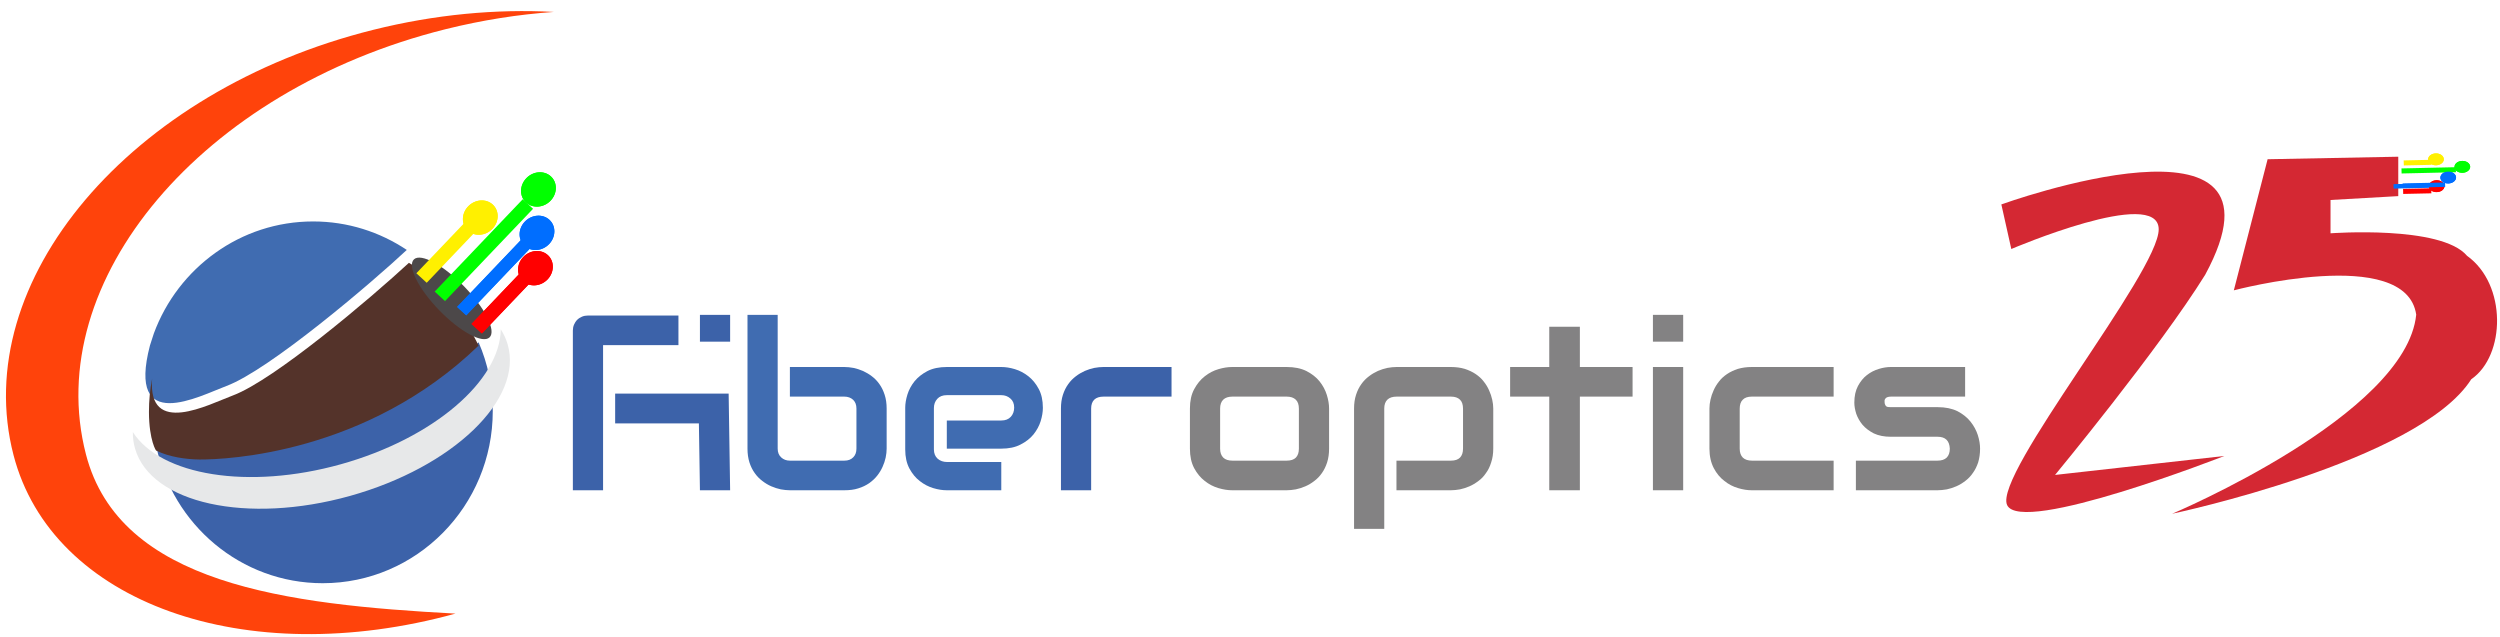 <?xml version="1.0" encoding="UTF-8" standalone="no"?>
<!DOCTYPE svg PUBLIC "-//W3C//DTD SVG 1.1//EN" "http://www.w3.org/Graphics/SVG/1.1/DTD/svg11.dtd">
<svg width="100%" height="100%" viewBox="0 0 1500 382" version="1.1" xmlns="http://www.w3.org/2000/svg" xmlns:xlink="http://www.w3.org/1999/xlink" xml:space="preserve" xmlns:serif="http://www.serif.com/" style="fill-rule:evenodd;clip-rule:evenodd;stroke-linejoin:round;stroke-miterlimit:2;">
    <g transform="matrix(6.852,0,0,6.729,-6112.77,-8258.27)">
        <g>
            <g transform="matrix(1,0,0,1,-73.772,-21.851)">
                <path d="M1005.77,1303.83C987.331,1309 970.422,1302.87 967.07,1289.69C963.127,1274.19 977.236,1257.2 998.557,1251.78C1003.98,1250.4 1009.34,1249.9 1014.39,1250.18C1011.28,1250.4 1008.1,1250.91 1004.9,1251.72C983.579,1257.14 969.47,1274.13 973.413,1289.63C976.354,1301.2 990.929,1303.02 1005.77,1303.83Z" style="fill:rgb(255,67,11);"/>
            </g>
            <g transform="matrix(1,0,0,1,-105.686,-98.702)">
                <path d="M1039.71,1356.49C1040.51,1358.37 1040.95,1360.44 1040.95,1362.62C1040.95,1371.09 1034.28,1377.97 1026.06,1377.97C1018.89,1377.97 1012.9,1372.74 1011.49,1365.78C1012.63,1366.35 1014.09,1366.56 1015.28,1366.57C1017.66,1366.6 1029.91,1366.08 1039.71,1356.49ZM1012.34,1358.41C1012.34,1358.41 1012.5,1357.81 1012.56,1357.35C1012.62,1356.89 1012.57,1356.58 1012.11,1357.26" style="fill:rgb(60,98,169);"/>
            </g>
            <g transform="matrix(1,0,0,1,-106.525,-100.259)">
                <path d="M1012.11,1357.26C1013.17,1354.33 1015.07,1351.83 1017.51,1350.06C1019.93,1348.3 1022.88,1347.27 1026.06,1347.27C1029.09,1347.27 1031.91,1348.21 1034.26,1349.81C1031.2,1352.73 1022.22,1360.52 1018.47,1361.94C1016.1,1362.84 1009.72,1366.33 1011.77,1358.33" style="fill:rgb(64,108,177);"/>
            </g>
            <g transform="matrix(0.889,-0.002,0.002,0.901,1.114,75.767)">
                <path d="M1014.66,1324.87C1014.68,1324.97 1013.95,1323.89 1013.95,1321.04C1013.95,1319.91 1014.06,1318.81 1014.27,1317.75C1013.81,1323.53 1019.84,1320.31 1022.24,1319.42C1026.3,1317.9 1035.82,1309.83 1039.59,1306.34C1044.63,1309.3 1047.32,1316.64 1046.42,1314.56C1035.39,1325.21 1021.61,1325.78 1018.93,1325.76C1017.59,1325.74 1015.95,1325.51 1014.66,1324.87Z" style="fill:rgb(84,51,42);"/>
            </g>
            <g transform="matrix(0.442,-0.42,0.841,0.885,-604.323,529.05)">
                <ellipse cx="1007.24" cy="1297.02" rx="2.497" ry="3.933" style="fill:rgb(76,72,73);"/>
            </g>
            <g transform="matrix(0.534,-0.57,0.57,0.534,-376.719,1117.61)">
                <rect x="1017.34" y="1336.9" width="7.906" height="1.589" style="fill:rgb(255,240,0);"/>
            </g>
            <g transform="matrix(0.534,-0.57,0.57,0.534,-378.523,1119.68)">
                <ellipse cx="1030.39" cy="1337.66" rx="2.039" ry="1.867" style="fill:rgb(255,240,0);"/>
            </g>
            <g transform="matrix(0.534,-0.57,0.57,0.534,-371.89,1122.13)">
                <rect x="1017.34" y="1336.9" width="7.906" height="1.589" style="fill:rgb(255,0,0);"/>
            </g>
            <g transform="matrix(0.534,-0.57,0.57,0.534,-373.694,1124.19)">
                <ellipse cx="1030.39" cy="1337.66" rx="2.039" ry="1.867" style="fill:rgb(255,0,0);"/>
            </g>
            <g transform="matrix(0.748,-0.799,0.503,0.471,-501.289,1437.81)">
                <rect x="1017.34" y="1336.9" width="7.906" height="1.589" style="fill:rgb(0,110,255);"/>
            </g>
            <g transform="matrix(0.534,-0.57,0.57,0.534,-373.559,1121.04)">
                <ellipse cx="1030.39" cy="1337.66" rx="2.039" ry="1.867" style="fill:rgb(0,110,255);"/>
            </g>
            <g transform="matrix(0.975,-1.041,0.57,0.534,-823.761,1598.41)">
                <rect x="1017.34" y="1336.9" width="7.906" height="1.589" style="fill:rgb(1,255,0);"/>
            </g>
            <g transform="matrix(0.534,-0.57,0.57,0.534,-373.43,1117.17)">
                <ellipse cx="1030.39" cy="1337.66" rx="2.039" ry="1.867" style="fill:rgb(1,255,0);"/>
            </g>
            <g transform="matrix(0.534,-0.57,0.57,0.534,-378.523,1119.68)">
                <ellipse cx="1030.39" cy="1337.66" rx="2.039" ry="1.867" style="fill:rgb(255,240,0);"/>
            </g>
            <g transform="matrix(0.534,-0.57,0.57,0.534,-371.89,1122.13)">
                <rect x="1017.34" y="1336.9" width="7.906" height="1.589" style="fill:rgb(255,0,0);"/>
            </g>
            <g transform="matrix(0.534,-0.57,0.57,0.534,-373.694,1124.19)">
                <ellipse cx="1030.39" cy="1337.66" rx="2.039" ry="1.867" style="fill:rgb(255,0,0);"/>
            </g>
            <g transform="matrix(0.748,-0.799,0.503,0.471,-501.289,1437.81)">
                <rect x="1017.34" y="1336.9" width="7.906" height="1.589" style="fill:rgb(0,110,255);"/>
            </g>
            <g transform="matrix(0.534,-0.57,0.57,0.534,-373.559,1121.04)">
                <ellipse cx="1030.39" cy="1337.66" rx="2.039" ry="1.867" style="fill:rgb(0,110,255);"/>
            </g>
            <g transform="matrix(0.534,-0.57,0.57,0.534,-373.43,1117.17)">
                <ellipse cx="1030.39" cy="1337.66" rx="2.039" ry="1.867" style="fill:rgb(1,255,0);"/>
            </g>
            <g transform="matrix(1,0,0,1,-7.483,0)">
                <path d="M960.797,1265.02L953.464,1265.02L953.464,1262.36L963.402,1262.36L963.532,1270.98L960.888,1270.98L960.797,1265.02ZM959.006,1258.04L952.406,1258.04L952.406,1270.98L949.761,1270.98L949.761,1256.73C949.761,1256.55 949.795,1256.37 949.863,1256.21C949.931,1256.05 950.024,1255.9 950.142,1255.78C950.261,1255.66 950.402,1255.57 950.565,1255.5C950.727,1255.43 950.904,1255.4 951.094,1255.4L959.006,1255.4L959.006,1258.04ZM963.532,1257.73L960.888,1257.73L960.888,1255.34L963.532,1255.34L963.532,1257.73Z" style="fill:rgb(60,98,169);"/>
            </g>
            <g transform="matrix(1.523,0,0,1,-502.263,0)">
                <path d="M966.525,1267.27C966.525,1267.52 966.506,1267.79 966.468,1268.07C966.43,1268.34 966.371,1268.62 966.291,1268.89C966.211,1269.17 966.108,1269.43 965.981,1269.68C965.854,1269.93 965.7,1270.15 965.52,1270.35C965.339,1270.54 965.131,1270.7 964.895,1270.81C964.659,1270.93 964.392,1270.98 964.094,1270.98L960.962,1270.98C960.797,1270.98 960.623,1270.95 960.441,1270.9C960.258,1270.84 960.077,1270.75 959.896,1270.63C959.716,1270.51 959.544,1270.35 959.379,1270.15C959.214,1269.96 959.068,1269.73 958.941,1269.45C958.814,1269.18 958.713,1268.86 958.637,1268.5C958.562,1268.13 958.524,1267.73 958.524,1267.27L958.524,1255.34L960.26,1255.34L960.26,1267.27C960.26,1267.6 960.327,1267.86 960.461,1268.05C960.594,1268.24 960.761,1268.34 960.962,1268.34L964.094,1268.34C964.312,1268.34 964.482,1268.24 964.605,1268.04C964.727,1267.85 964.788,1267.59 964.788,1267.27L964.788,1263.69C964.788,1263.36 964.724,1263.1 964.595,1262.91C964.466,1262.73 964.299,1262.63 964.094,1262.63L960.962,1262.63L960.962,1259.99L964.094,1259.99C964.259,1259.99 964.432,1260.02 964.615,1260.07C964.797,1260.13 964.979,1260.22 965.159,1260.34C965.339,1260.47 965.512,1260.62 965.677,1260.82C965.841,1261.01 965.986,1261.24 966.111,1261.52C966.236,1261.79 966.336,1262.11 966.411,1262.47C966.487,1262.83 966.525,1263.24 966.525,1263.69L966.525,1267.27Z" style="fill:rgb(64,108,177);fill-rule:nonzero;"/>
            </g>
            <g transform="matrix(1.523,0,0,1,-502.671,0)">
                <path d="M975.775,1263.63C975.775,1264 975.733,1264.39 975.648,1264.82C975.563,1265.24 975.426,1265.63 975.237,1266C975.048,1266.36 974.801,1266.66 974.496,1266.9C974.191,1267.15 973.82,1267.27 973.384,1267.27L970.252,1267.27L970.252,1264.76L973.384,1264.76C973.62,1264.76 973.802,1264.65 973.932,1264.43C974.061,1264.21 974.125,1263.93 974.125,1263.61C974.125,1263.26 974.053,1262.99 973.908,1262.8C973.763,1262.6 973.589,1262.5 973.384,1262.5L970.252,1262.5C970.016,1262.5 969.833,1262.61 969.704,1262.83C969.575,1263.05 969.51,1263.32 969.51,1263.65L969.51,1267.34C969.51,1267.69 969.583,1267.97 969.727,1268.17C969.872,1268.36 970.051,1268.46 970.265,1268.46L973.384,1268.46L973.384,1270.98L970.252,1270.98C970.011,1270.98 969.752,1270.92 969.474,1270.79C969.195,1270.66 968.937,1270.45 968.699,1270.16C968.461,1269.88 968.261,1269.5 968.101,1269.04C967.941,1268.57 967.861,1268.01 967.861,1267.34L967.861,1263.63C967.861,1263.26 967.903,1262.87 967.988,1262.44C968.072,1262.02 968.209,1261.63 968.398,1261.26C968.588,1260.9 968.835,1260.6 969.14,1260.35C969.445,1260.11 969.815,1259.99 970.252,1259.99L973.384,1259.99C973.624,1259.99 973.884,1260.05 974.162,1260.18C974.44,1260.31 974.698,1260.52 974.937,1260.81C975.175,1261.1 975.374,1261.47 975.534,1261.94C975.695,1262.4 975.775,1262.96 975.775,1263.63Z" style="fill:rgb(64,108,177);fill-rule:nonzero;"/>
            </g>
            <g transform="matrix(1.523,0,0,1,-502.807,0)">
                <path d="M983.262,1262.63L979.355,1262.63C979.119,1262.63 978.941,1262.72 978.82,1262.9C978.7,1263.08 978.64,1263.35 978.64,1263.69L978.64,1270.98L976.904,1270.98L976.904,1263.69C976.904,1263.24 976.941,1262.83 977.017,1262.47C977.093,1262.11 977.194,1261.79 977.321,1261.52C977.448,1261.24 977.594,1261.01 977.758,1260.82C977.923,1260.62 978.096,1260.47 978.276,1260.34C978.456,1260.22 978.639,1260.13 978.824,1260.07C979.008,1260.02 979.181,1259.99 979.341,1259.99L983.262,1259.99L983.262,1262.63Z" style="fill:rgb(60,98,169);fill-rule:nonzero;"/>
            </g>
            <g transform="matrix(1.523,0,0,1,-502.671,0)">
                <path d="M992.231,1267.27C992.231,1267.73 992.193,1268.13 992.118,1268.5C992.042,1268.86 991.942,1269.18 991.817,1269.45C991.692,1269.73 991.548,1269.96 991.383,1270.15C991.218,1270.35 991.046,1270.51 990.865,1270.63C990.685,1270.75 990.502,1270.84 990.318,1270.9C990.133,1270.95 989.958,1270.98 989.793,1270.98L986.661,1270.98C986.421,1270.98 986.158,1270.92 985.873,1270.79C985.588,1270.66 985.324,1270.45 985.082,1270.15C984.839,1269.86 984.636,1269.48 984.474,1269.01C984.311,1268.53 984.23,1267.96 984.23,1267.27L984.23,1263.69C984.23,1263.01 984.311,1262.44 984.474,1261.97C984.636,1261.5 984.839,1261.11 985.082,1260.82C985.324,1260.52 985.588,1260.31 985.873,1260.18C986.158,1260.05 986.421,1259.99 986.661,1259.99L989.793,1259.99C990.239,1259.99 990.617,1260.11 990.929,1260.35C991.24,1260.6 991.492,1260.9 991.683,1261.27C991.875,1261.64 992.014,1262.05 992.101,1262.48C992.188,1262.91 992.231,1263.32 992.231,1263.69L992.231,1267.27ZM990.495,1263.71C990.495,1263.35 990.434,1263.07 990.314,1262.9C990.194,1262.72 990.02,1262.63 989.793,1262.63L986.674,1262.63C986.443,1262.63 986.267,1262.72 986.147,1262.9C986.027,1263.08 985.966,1263.35 985.966,1263.69L985.966,1267.27C985.966,1267.62 986.027,1267.88 986.147,1268.07C986.267,1268.25 986.443,1268.34 986.674,1268.34L989.793,1268.34C990.029,1268.34 990.205,1268.25 990.321,1268.07C990.437,1267.88 990.495,1267.62 990.495,1267.27L990.495,1263.71Z" style="fill:rgb(131,130,131);fill-rule:nonzero;"/>
            </g>
            <g transform="matrix(1.523,0,0,1,-502.671,0)">
                <path d="M1001.67,1267.27C1001.67,1267.73 1001.63,1268.13 1001.55,1268.5C1001.48,1268.86 1001.38,1269.18 1001.25,1269.45C1001.13,1269.73 1000.99,1269.96 1000.82,1270.15C1000.65,1270.35 1000.48,1270.51 1000.3,1270.63C1000.12,1270.75 999.94,1270.84 999.758,1270.9C999.575,1270.95 999.402,1270.98 999.237,1270.98L996.105,1270.98L996.105,1268.34L999.237,1268.34C999.468,1268.34 999.642,1268.25 999.758,1268.07C999.874,1267.88 999.932,1267.62 999.932,1267.27L999.932,1263.71C999.932,1263.35 999.873,1263.07 999.755,1262.9C999.637,1262.72 999.464,1262.63 999.237,1262.63L996.118,1262.63C995.882,1262.63 995.704,1262.72 995.584,1262.9C995.464,1263.08 995.403,1263.35 995.403,1263.69L995.403,1274.42L993.667,1274.42L993.667,1263.69C993.667,1263.24 993.705,1262.83 993.781,1262.47C993.856,1262.11 993.957,1261.79 994.084,1261.52C994.211,1261.24 994.357,1261.01 994.522,1260.82C994.687,1260.62 994.859,1260.47 995.039,1260.34C995.22,1260.22 995.402,1260.13 995.587,1260.07C995.772,1260.02 995.944,1259.99 996.105,1259.99L999.237,1259.99C999.535,1259.99 999.802,1260.05 1000.04,1260.16C1000.27,1260.28 1000.48,1260.43 1000.66,1260.62C1000.84,1260.81 1001,1261.03 1001.12,1261.28C1001.25,1261.53 1001.35,1261.79 1001.43,1262.07C1001.51,1262.34 1001.57,1262.62 1001.61,1262.9C1001.65,1263.17 1001.67,1263.44 1001.67,1263.69L1001.67,1267.27Z" style="fill:rgb(131,130,131);fill-rule:nonzero;"/>
            </g>
            <g transform="matrix(1.523,0,0,1,-502.671,0)">
                <path d="M1009.68,1262.63L1006.65,1262.63L1006.65,1270.98L1004.89,1270.98L1004.89,1262.63L1002.64,1262.63L1002.64,1259.99L1004.89,1259.99L1004.89,1256.4L1006.65,1256.4L1006.65,1259.99L1009.68,1259.99L1009.68,1262.63Z" style="fill:rgb(131,130,131);fill-rule:nonzero;"/>
            </g>
            <g transform="matrix(1.523,0,0,1,-502.671,0)">
                <path d="M1012.59,1257.73L1010.85,1257.73L1010.85,1255.34L1012.59,1255.34L1012.59,1257.73ZM1012.59,1270.98L1010.85,1270.98L1010.85,1259.99L1012.59,1259.99L1012.59,1270.98Z" style="fill:rgb(131,130,131);fill-rule:nonzero;"/>
            </g>
            <g transform="matrix(1.523,0,0,1,-502.671,0)">
                <path d="M1021.24,1270.98L1016.53,1270.98C1016.29,1270.98 1016.03,1270.92 1015.75,1270.79C1015.46,1270.66 1015.2,1270.45 1014.96,1270.15C1014.71,1269.86 1014.51,1269.48 1014.35,1269.01C1014.19,1268.53 1014.1,1267.96 1014.1,1267.27L1014.1,1263.69C1014.1,1263.44 1014.12,1263.17 1014.16,1262.9C1014.2,1262.62 1014.26,1262.34 1014.34,1262.07C1014.42,1261.79 1014.52,1261.53 1014.65,1261.28C1014.77,1261.03 1014.93,1260.81 1015.11,1260.62C1015.29,1260.43 1015.5,1260.28 1015.73,1260.16C1015.97,1260.05 1016.24,1259.99 1016.53,1259.99L1021.24,1259.99L1021.24,1262.63L1016.53,1262.63C1016.31,1262.63 1016.13,1262.72 1016.02,1262.9C1015.9,1263.07 1015.84,1263.35 1015.84,1263.71L1015.84,1267.27C1015.84,1267.62 1015.9,1267.88 1016.02,1268.07C1016.14,1268.25 1016.32,1268.34 1016.55,1268.34L1021.24,1268.34L1021.24,1270.98Z" style="fill:rgb(131,130,131);fill-rule:nonzero;"/>
            </g>
            <g transform="matrix(1.523,0,0,1,-502.671,0)">
                <path d="M1029.66,1267.27C1029.66,1267.73 1029.62,1268.13 1029.55,1268.5C1029.47,1268.86 1029.37,1269.18 1029.24,1269.45C1029.12,1269.73 1028.97,1269.96 1028.81,1270.15C1028.64,1270.35 1028.47,1270.51 1028.29,1270.63C1028.11,1270.75 1027.93,1270.84 1027.75,1270.9C1027.56,1270.95 1027.38,1270.98 1027.22,1270.98L1022.52,1270.98L1022.52,1268.34L1027.21,1268.34C1027.44,1268.34 1027.62,1268.25 1027.74,1268.07C1027.86,1267.88 1027.92,1267.62 1027.92,1267.27C1027.9,1266.57 1027.67,1266.21 1027.22,1266.21L1024.53,1266.21C1024.15,1266.21 1023.82,1266.11 1023.55,1265.91C1023.29,1265.7 1023.07,1265.45 1022.9,1265.14C1022.74,1264.84 1022.62,1264.51 1022.54,1264.16C1022.47,1263.81 1022.43,1263.48 1022.43,1263.17C1022.43,1262.58 1022.5,1262.09 1022.64,1261.68C1022.78,1261.28 1022.95,1260.95 1023.16,1260.7C1023.37,1260.45 1023.6,1260.27 1023.84,1260.16C1024.09,1260.04 1024.32,1259.99 1024.53,1259.99L1028.8,1259.99L1028.8,1262.63L1024.54,1262.63C1024.45,1262.63 1024.38,1262.65 1024.33,1262.68C1024.28,1262.71 1024.24,1262.75 1024.22,1262.8C1024.19,1262.85 1024.18,1262.9 1024.17,1262.96L1024.17,1263.13C1024.17,1263.24 1024.19,1263.32 1024.21,1263.38C1024.23,1263.45 1024.26,1263.49 1024.29,1263.52C1024.33,1263.55 1024.36,1263.56 1024.4,1263.56C1024.45,1263.57 1024.49,1263.57 1024.53,1263.57L1027.22,1263.57C1027.67,1263.57 1028.04,1263.69 1028.36,1263.93C1028.67,1264.18 1028.92,1264.49 1029.11,1264.86C1029.3,1265.23 1029.44,1265.63 1029.53,1266.06C1029.62,1266.5 1029.66,1266.9 1029.66,1267.27Z" style="fill:rgb(131,130,131);fill-rule:nonzero;"/>
            </g>
            <g transform="matrix(1.321,0,0,1.321,-311.733,-482.851)">
                <path d="M1044.64,1311.37L1043.98,1308.36C1043.98,1308.36 1063.93,1301.01 1057.49,1313.11C1054.45,1318.1 1047.54,1326.62 1047.54,1326.62L1058.76,1325.34C1058.76,1325.34 1045.28,1330.72 1044.36,1328.65C1043.45,1326.58 1054.44,1312.92 1054.41,1310.03C1054.38,1307.13 1044.64,1311.37 1044.64,1311.37" style="fill:rgb(212,40,51);"/>
            </g>
            <g transform="matrix(1.321,0,0,1.321,-311.733,-482.851)">
                <path d="M1070.29,1307.8L1070.29,1305.14L1061.63,1305.31L1059.39,1314.16C1059.39,1314.16 1070.8,1311.07 1071.48,1315.8C1070.81,1322.59 1055.3,1329.24 1055.3,1329.24C1055.3,1329.24 1071.65,1325.72 1075.13,1320.16C1077.41,1318.56 1077.5,1313.76 1074.85,1311.83C1073.13,1309.75 1065.8,1310.31 1065.8,1310.31L1065.8,1308.06L1070.29,1307.8Z" style="fill:rgb(212,40,51);"/>
            </g>
            <g transform="matrix(0.306,-0.007,0.007,0.283,781.929,870.348)">
                <rect x="1017.34" y="1336.9" width="7.906" height="1.589" style="fill:rgb(255,240,0);"/>
            </g>
            <g transform="matrix(0.337,-0.008,0.007,0.283,748.815,871.158)">
                <ellipse cx="1030.39" cy="1337.66" rx="2.039" ry="1.867" style="fill:rgb(255,240,0);"/>
            </g>
            <g transform="matrix(0.312,-0.007,0.007,0.283,775.773,872.887)">
                <rect x="1017.34" y="1336.9" width="7.906" height="1.589" style="fill:rgb(255,0,0);"/>
            </g>
            <g transform="matrix(0.337,-0.008,0.007,0.283,748.874,873.552)">
                <ellipse cx="1030.39" cy="1337.66" rx="2.039" ry="1.867" style="fill:rgb(255,0,0);"/>
            </g>
            <g transform="matrix(0.472,-0.011,0.006,0.25,613.498,920.651)">
                <rect x="1017.34" y="1336.9" width="7.906" height="1.589" style="fill:rgb(0,110,255);"/>
            </g>
            <g transform="matrix(0.337,-0.008,0.007,0.283,749.89,872.782)">
                <ellipse cx="1030.39" cy="1337.66" rx="2.039" ry="1.867" style="fill:rgb(0,110,255);"/>
            </g>
            <g transform="matrix(0.602,-0.014,0.007,0.283,480.604,878.184)">
                <rect x="1017.34" y="1336.9" width="7.906" height="1.589" style="fill:rgb(1,255,0);"/>
            </g>
            <g transform="matrix(0.337,-0.008,0.007,0.283,751.125,871.829)">
                <ellipse cx="1030.39" cy="1337.66" rx="2.039" ry="1.867" style="fill:rgb(1,255,0);"/>
            </g>
            <g transform="matrix(0.337,-0.008,0.007,0.283,748.815,871.158)">
                <ellipse cx="1030.39" cy="1337.66" rx="2.039" ry="1.867" style="fill:rgb(255,240,0);"/>
            </g>
            <g transform="matrix(0.337,-0.008,0.007,0.283,748.874,873.552)">
                <ellipse cx="1030.39" cy="1337.66" rx="2.039" ry="1.867" style="fill:rgb(255,0,0);"/>
            </g>
            <g transform="matrix(0.47,-0.011,0.006,0.25,616.333,920.586)">
                <rect x="1017.34" y="1336.9" width="7.906" height="1.589" style="fill:rgb(0,110,255);"/>
            </g>
            <g transform="matrix(0.337,-0.008,0.007,0.283,749.89,872.782)">
                <ellipse cx="1030.39" cy="1337.66" rx="2.039" ry="1.867" style="fill:rgb(0,110,255);"/>
            </g>
            <g transform="matrix(0.337,-0.008,0.007,0.283,751.125,871.829)">
                <ellipse cx="1030.39" cy="1337.66" rx="2.039" ry="1.867" style="fill:rgb(1,255,0);"/>
            </g>
            <g transform="matrix(0.116,-0.033,0.032,0.113,824.068,1204.91)">
                <path d="M775.864,684.26C777.036,688.331 777.644,692.506 777.644,696.76C777.644,740.045 714.622,775.186 636.996,775.186C559.37,775.186 496.348,740.045 496.348,696.76C496.348,692.506 496.956,688.331 498.128,684.26C508.876,721.613 566.999,750.186 636.996,750.186C706.993,750.186 765.116,721.613 775.864,684.26Z" style="fill:rgb(231,232,233);"/>
            </g>
        </g>
    </g>
</svg>
